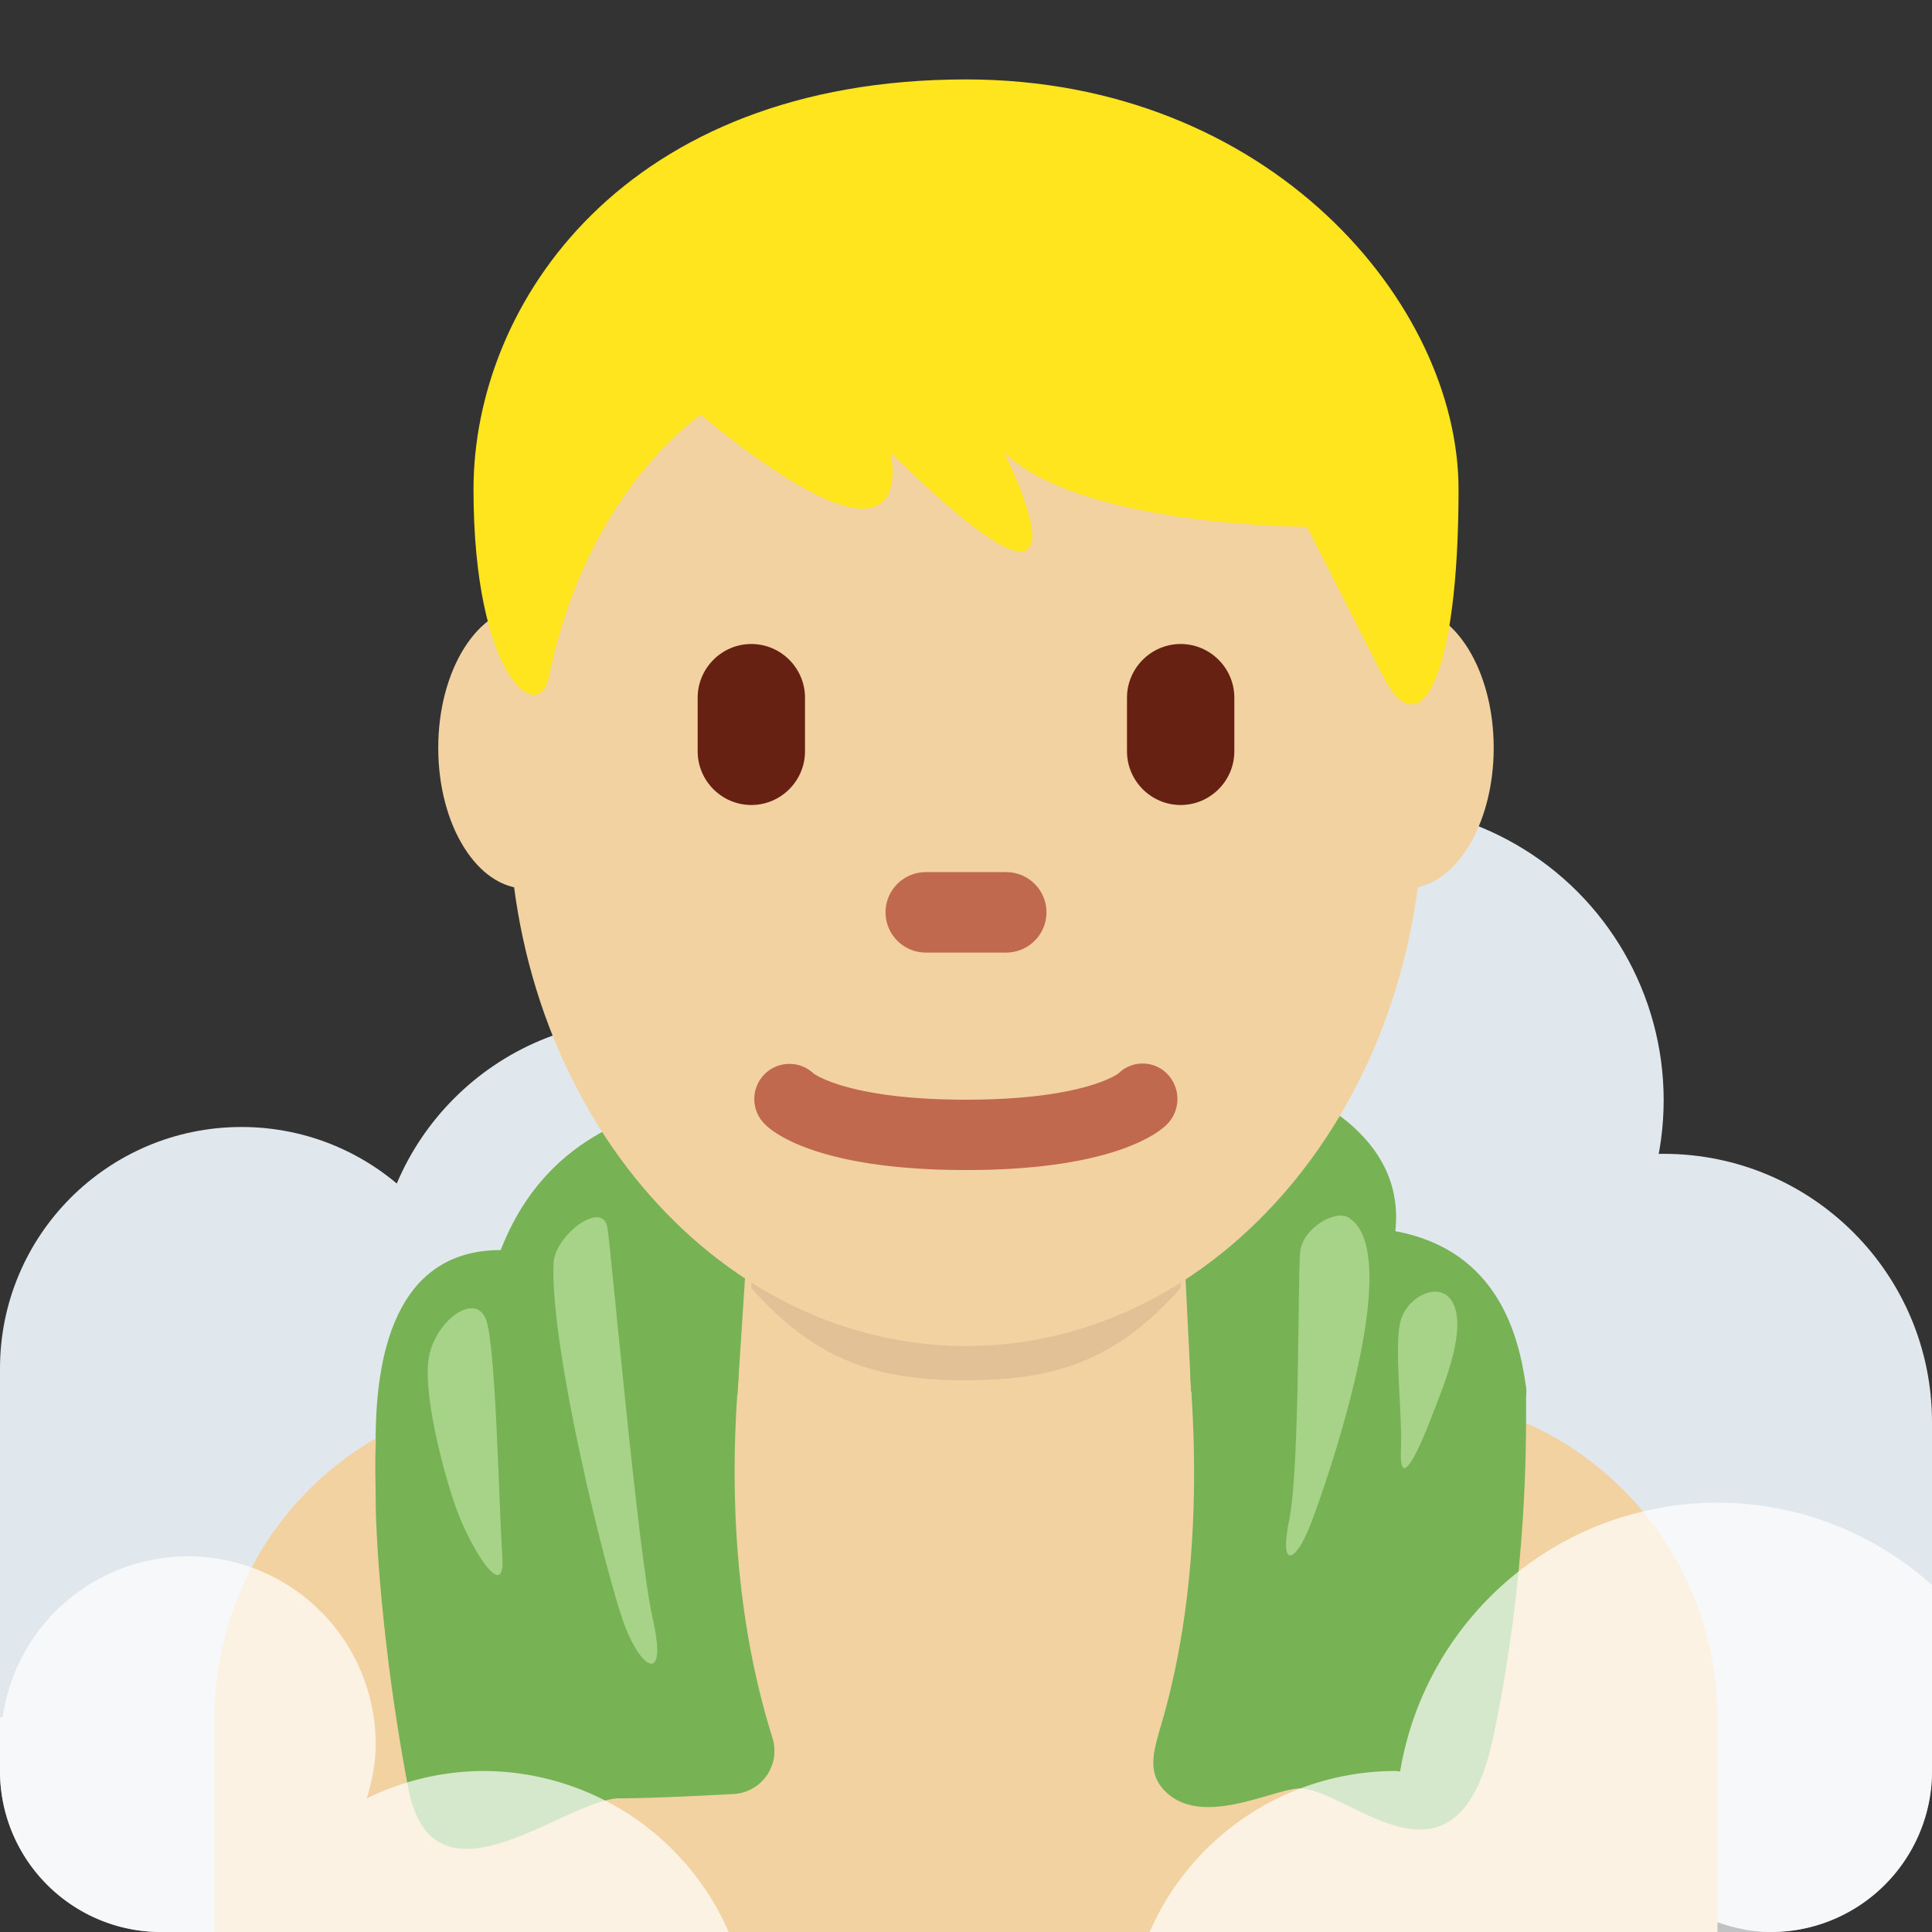 <svg xmlns="http://www.w3.org/2000/svg" width="3em" height="3em" viewBox="0 0 36 36"><rect x="0" y="0" width="36" height="36" fill="#333333" stroke="none"/><g fill="#E1E8ED"><circle cx="4.5" cy="25.5" r="4.5"/><circle cx="25.5" cy="20.5" r="5.5"/><circle cx="31" cy="26.5" r="5"/><circle cx="12" cy="24" r="5"/><path d="M33 30a3 3 0 0 0-3 3H6a3 3 0 1 0-3 3h29v-.184c.314.112.647.184 1 .184a3 3 0 1 0 0-6"/><path d="M0 25.5h9V33H0zM20 23h9v4h-9zm11 3.5h5V33h-5z"/></g><path fill="#77B255" d="M23.35 20c1.014.324 2.845 1.15 2.65 2.941c1.924.357 2.306 1.966 2.436 2.907c.248 1.79-7.436-.198-7.436-.198l-1-3.482zm-10.38.5c-.769.185-2.749.5-3.64 2.793c-1.99 0-2.33 2.02-2.33 3.538c0 2.253 7.336 1.955 8.495.678s.784-5.36.784-5.36z"/><path fill="#F3D2A2" d="M32 36v-4c0-3.314-2.685-6-6-6H10a6 6 0 0 0-6 6v4z"/><path fill="#F3D2A2" d="M13.667 27.122L18 31.001l4.316-2.627L22 22h-8z"/><path fill="#E2C196" d="M14 24c1.216 1.374 2.355 1.719 3.996 1.719c1.639 0 2.787-.346 4.004-1.719v-4h-8z"/><path fill="#F3D2A2" d="M11.444 13.936c0 1.448-.734 2.622-1.639 2.622s-1.639-1.174-1.639-2.622s.734-2.623 1.639-2.623c.905-.001 1.639 1.174 1.639 2.623m16.389 0c0 1.448-.733 2.622-1.639 2.622c-.905 0-1.639-1.174-1.639-2.622s.733-2.623 1.639-2.623c.906-.001 1.639 1.174 1.639 2.623"/><path fill="#F3D2A2" d="M9.477 14.96c0-5.589 3.816-10.121 8.523-10.121s8.522 4.532 8.522 10.121S22.707 25.081 18 25.081c-4.707-.001-8.523-4.532-8.523-10.121"/><path fill="#C1694F" d="M18 21.802c-2.754 0-3.6-.705-3.741-.848a.655.655 0 0 1 .902-.95c.052.037.721.487 2.839.487c2.2 0 2.836-.485 2.842-.49a.64.64 0 0 1 .913.015a.67.67 0 0 1-.014.938c-.141.143-.987.848-3.741.848"/><path fill="#FFE51E" d="M18 1.48c5.648 0 9.178 4.168 9.178 7.641s-.706 4.863-1.412 3.473l-1.412-2.778s-4.235 0-5.647-1.39c0 0 2.118 4.168-2.118 0c0 0 .706 2.779-3.53-.694c0 0-2.118 1.389-2.824 4.862c-.196.964-1.412 0-1.412-3.473C8.822 5.648 11.646 1.48 18 1.48"/><path fill="#662113" d="M14 15c-.55 0-1-.45-1-1v-1c0-.55.45-1 1-1s1 .45 1 1v1c0 .55-.45 1-1 1m8 0c-.55 0-1-.45-1-1v-1c0-.55.45-1 1-1s1 .45 1 1v1c0 .55-.45 1-1 1"/><path fill="#C1694F" d="M18.75 17.75h-1.5c-.413 0-.75-.337-.75-.75s.337-.75.75-.75h1.5c.413 0 .75.337.75.75s-.337.75-.75.75"/><path fill="#77B255" d="M13.758 25.712c-.269 3.395.314 5.641.636 6.672a.805.805 0 0 1-.729 1.045c-.714.039-1.591.08-2.116.08c-1 0-3.477 2.243-3.942-.193C7.143 30.88 7 28.711 7 27.909s-.158-3.166 1.167-3.17c1.817-.005 2.155-.153 2.917-.705c.857-.622 2.738.879 2.674 1.678m8.426.007c.247 3.305-.257 5.437-.553 6.44c-.145.492-.261.897.099 1.237c.698.66 2.007-.07 2.49-.07c.92 0 2.935 2.261 3.612-.991c.633-3.039.604-5.475.604-6.255s-.468-1.038-1.077-1.363c-1.486-.792-1.982-.149-2.683-.687c-.788-.605-2.55.911-2.492 1.689"/><path fill="#A6D388" d="M8.002 25.236c.156-.67.885-1.175 1.063-.623c.177.55.233 3.471.295 4.387s-.608-.184-.861-.898c-.254-.714-.644-2.234-.497-2.866m19.115-.849c-.175-.579-.846-.279-1.003.176s.021 1.692-.01 2.465s.325.014.551-.574s.627-1.521.462-2.067m-16.802-.852c.024-.521.923-1.192 1.004-.656s.571 6.09.845 7.289s-.196.978-.522.124s-1.401-5.186-1.327-6.757m14.802-.853c-.245-.141-.842.207-.89.639c-.047.432-.005 4.021-.202 4.982c-.196.961.115.81.383.133s1.831-5.106.709-5.754"/><path fill="#FFF" d="M32 28a5.996 5.996 0 0 0-5.911 5.009C26.058 33.008 26.03 33 26 33a5 5 0 0 0-4.578 3H33c1.65 0 3-1.35 3-3v-3.463A5.97 5.97 0 0 0 32 28m-18.422 8A5 5 0 0 0 9 33a4.95 4.95 0 0 0-2.166.512C6.932 33.19 7 32.855 7 32.5A3.5 3.5 0 0 0 3.5 29a3.49 3.49 0 0 0-3.45 3H0v1c0 1.65 1.35 3 3 3z" opacity=".7"/></svg>